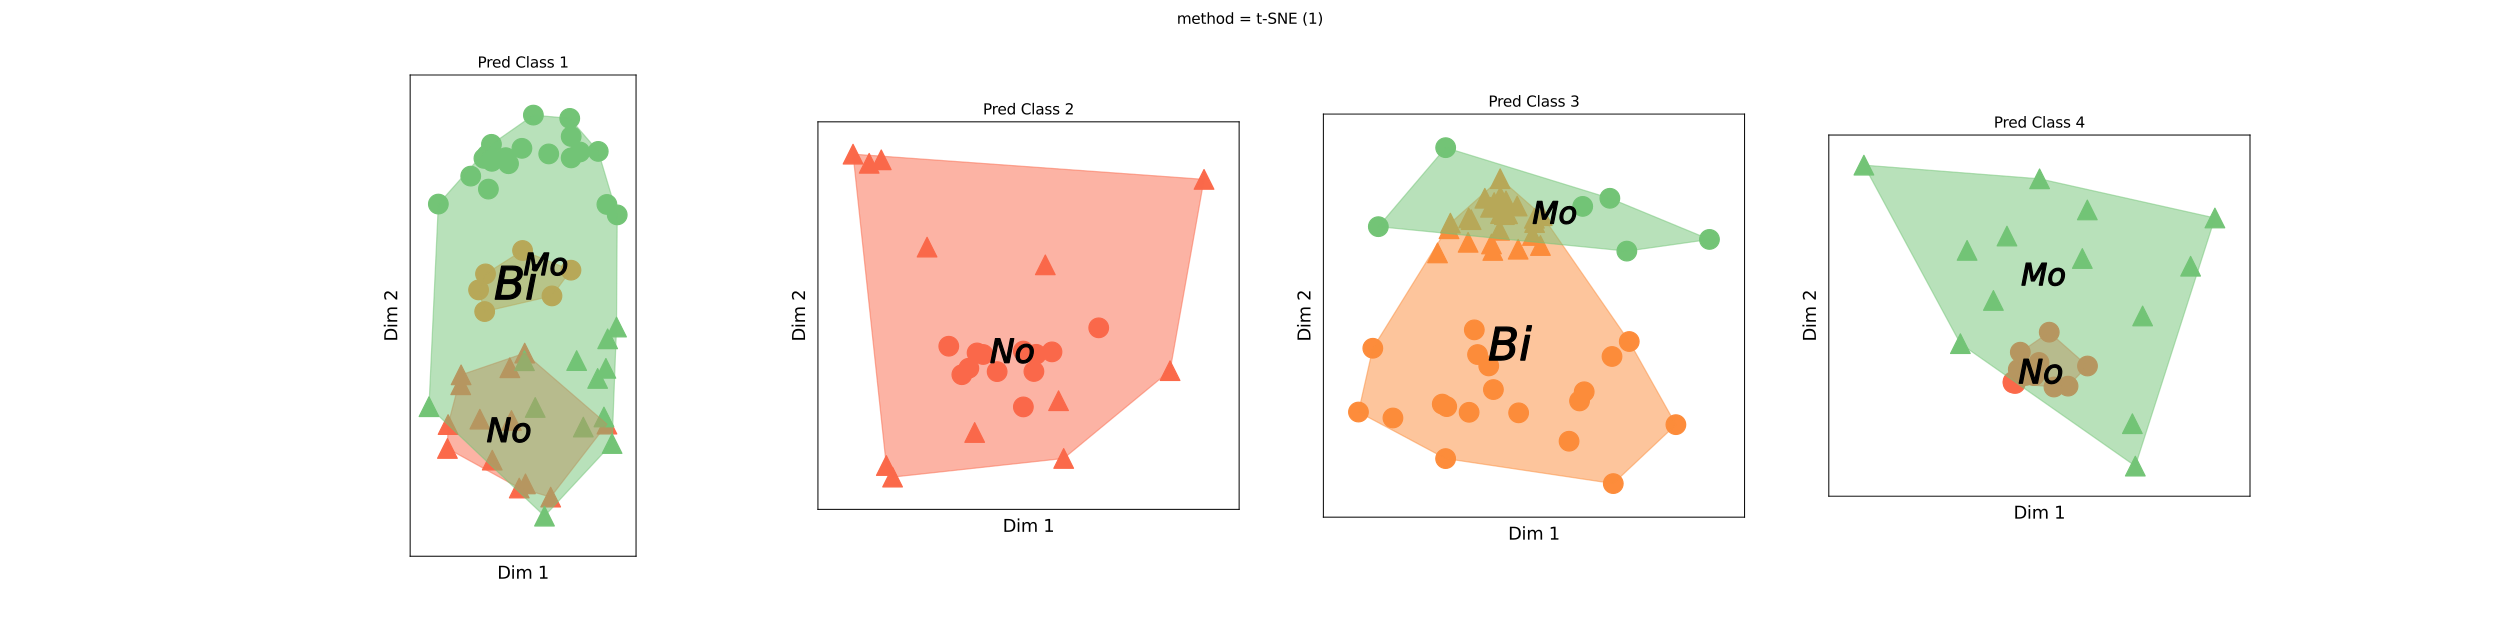 <?xml version="1.0" encoding="utf-8" standalone="no"?>
<!DOCTYPE svg PUBLIC "-//W3C//DTD SVG 1.1//EN"
  "http://www.w3.org/Graphics/SVG/1.1/DTD/svg11.dtd">
<svg xmlns:xlink="http://www.w3.org/1999/xlink" width="2016pt" height="504pt" viewBox="0 0 2016 504" xmlns="http://www.w3.org/2000/svg" version="1.1">
 <defs>
  <style type="text/css">*{stroke-linejoin: round; stroke-linecap: butt}</style>
 </defs>
 <g id="figure_1">
  <g id="patch_1">
   <path d="M 0 504 
L 2016 504 
L 2016 0 
L 0 0 
z
" style="fill: #ffffff"/>
  </g>
  <g id="axes_1">
   <g id="patch_2">
    <path d="M 330.748 448.56 
L 512.904 448.56 
L 512.904 60.48 
L 330.748 60.48 
z
" style="fill: #ffffff"/>
   </g>
   <g id="PathCollection_1">
    <defs>
     <path id="m5b8c39a682" d="M 0 7.906 
C 2.097 7.906 4.108 7.073 5.59 5.59 
C 7.073 4.108 7.906 2.097 7.906 0 
C 7.906 -2.097 7.073 -4.108 5.59 -5.59 
C 4.108 -7.073 2.097 -7.906 0 -7.906 
C -2.097 -7.906 -4.108 -7.073 -5.59 -5.59 
C -7.073 -4.108 -7.906 -2.097 -7.906 0 
C -7.906 2.097 -7.073 4.108 -5.59 5.59 
C -4.108 7.073 -2.097 7.906 0 7.906 
z
" style="stroke: #73c476"/>
    </defs>
    <g clip-path="url(#p5dd8de6830)">
     <use xlink:href="#m5b8c39a682" x="489.406" y="164.863" style="fill: #73c476; stroke: #73c476"/>
    </g>
   </g>
   <g id="PathCollection_2">
    <g clip-path="url(#p5dd8de6830)">
     <use xlink:href="#m5b8c39a682" x="390.252" y="127.71" style="fill: #73c476; stroke: #73c476"/>
    </g>
   </g>
   <g id="PathCollection_3">
    <g clip-path="url(#p5dd8de6830)">
     <use xlink:href="#m5b8c39a682" x="353.488" y="164.564" style="fill: #73c476; stroke: #73c476"/>
    </g>
   </g>
   <g id="PathCollection_4">
    <g clip-path="url(#p5dd8de6830)">
     <use xlink:href="#m5b8c39a682" x="407.817" y="127.14" style="fill: #73c476; stroke: #73c476"/>
    </g>
   </g>
   <g id="PathCollection_5">
    <g clip-path="url(#p5dd8de6830)">
     <use xlink:href="#m5b8c39a682" x="442.497" y="124.125" style="fill: #73c476; stroke: #73c476"/>
    </g>
   </g>
   <g id="PathCollection_6">
    <g clip-path="url(#p5dd8de6830)">
     <use xlink:href="#m5b8c39a682" x="393.848" y="152.49" style="fill: #73c476; stroke: #73c476"/>
    </g>
   </g>
   <g id="PathCollection_7">
    <g clip-path="url(#p5dd8de6830)">
     <use xlink:href="#m5b8c39a682" x="497.724" y="173.283" style="fill: #73c476; stroke: #73c476"/>
    </g>
   </g>
   <g id="PathCollection_8">
    <g clip-path="url(#p5dd8de6830)">
     <use xlink:href="#m5b8c39a682" x="482.426" y="122.096" style="fill: #73c476; stroke: #73c476"/>
    </g>
   </g>
   <g id="PathCollection_9">
    <g clip-path="url(#p5dd8de6830)">
     <use xlink:href="#m5b8c39a682" x="379.595" y="142.023" style="fill: #73c476; stroke: #73c476"/>
    </g>
   </g>
   <g id="PathCollection_10">
    <g clip-path="url(#p5dd8de6830)">
     <use xlink:href="#m5b8c39a682" x="396.657" y="130.082" style="fill: #73c476; stroke: #73c476"/>
    </g>
   </g>
   <g id="PathCollection_11">
    <g clip-path="url(#p5dd8de6830)">
     <use xlink:href="#m5b8c39a682" x="460.577" y="127.326" style="fill: #73c476; stroke: #73c476"/>
    </g>
   </g>
   <g id="PathCollection_12">
    <g clip-path="url(#p5dd8de6830)">
     <use xlink:href="#m5b8c39a682" x="410.07" y="132.028" style="fill: #73c476; stroke: #73c476"/>
    </g>
   </g>
   <g id="PathCollection_13">
    <g clip-path="url(#p5dd8de6830)">
     <use xlink:href="#m5b8c39a682" x="460.599" y="110.054" style="fill: #73c476; stroke: #73c476"/>
    </g>
   </g>
   <g id="PathCollection_14">
    <g clip-path="url(#p5dd8de6830)">
     <use xlink:href="#m5b8c39a682" x="396.32" y="116.394" style="fill: #73c476; stroke: #73c476"/>
    </g>
   </g>
   <g id="PathCollection_15">
    <g clip-path="url(#p5dd8de6830)">
     <use xlink:href="#m5b8c39a682" x="467.573" y="122.55" style="fill: #73c476; stroke: #73c476"/>
    </g>
   </g>
   <g id="PathCollection_16">
    <g clip-path="url(#p5dd8de6830)">
     <use xlink:href="#m5b8c39a682" x="420.875" y="119.62" style="fill: #73c476; stroke: #73c476"/>
    </g>
   </g>
   <g id="PathCollection_17">
    <g clip-path="url(#p5dd8de6830)">
     <use xlink:href="#m5b8c39a682" x="430.119" y="92.82" style="fill: #73c476; stroke: #73c476"/>
    </g>
   </g>
   <g id="PathCollection_18">
    <g clip-path="url(#p5dd8de6830)">
     <use xlink:href="#m5b8c39a682" x="459.441" y="95.473" style="fill: #73c476; stroke: #73c476"/>
    </g>
   </g>
   <g id="PathCollection_19">
    <g clip-path="url(#p5dd8de6830)">
     <use xlink:href="#m5b8c39a682" x="392.812" y="124.95" style="fill: #73c476; stroke: #73c476"/>
    </g>
   </g>
   <g id="PathCollection_20">
    <defs>
     <path id="mcf062ab993" d="M 0 7.906 
C 2.097 7.906 4.108 7.073 5.59 5.59 
C 7.073 4.108 7.906 2.097 7.906 0 
C 7.906 -2.097 7.073 -4.108 5.59 -5.59 
C 4.108 -7.073 2.097 -7.906 0 -7.906 
C -2.097 -7.906 -4.108 -7.073 -5.59 -5.59 
C -7.073 -4.108 -7.906 -2.097 -7.906 0 
C -7.906 2.097 -7.073 4.108 -5.59 5.59 
C -4.108 7.073 -2.097 7.906 0 7.906 
z
" style="stroke: #fd8c3b"/>
    </defs>
    <g clip-path="url(#p5dd8de6830)">
     <use xlink:href="#mcf062ab993" x="385.925" y="233.772" style="fill: #fd8c3b; stroke: #fd8c3b"/>
    </g>
   </g>
   <g id="PathCollection_21">
    <g clip-path="url(#p5dd8de6830)">
     <use xlink:href="#mcf062ab993" x="391.527" y="220.874" style="fill: #fd8c3b; stroke: #fd8c3b"/>
    </g>
   </g>
   <g id="PathCollection_22">
    <g clip-path="url(#p5dd8de6830)">
     <use xlink:href="#mcf062ab993" x="390.841" y="251.235" style="fill: #fd8c3b; stroke: #fd8c3b"/>
    </g>
   </g>
   <g id="PathCollection_23">
    <g clip-path="url(#p5dd8de6830)">
     <use xlink:href="#mcf062ab993" x="460.425" y="217.87" style="fill: #fd8c3b; stroke: #fd8c3b"/>
    </g>
   </g>
   <g id="PathCollection_24">
    <g clip-path="url(#p5dd8de6830)">
     <use xlink:href="#mcf062ab993" x="421.398" y="201.994" style="fill: #fd8c3b; stroke: #fd8c3b"/>
    </g>
   </g>
   <g id="PathCollection_25">
    <g clip-path="url(#p5dd8de6830)">
     <use xlink:href="#mcf062ab993" x="445.116" y="238.627" style="fill: #fd8c3b; stroke: #fd8c3b"/>
    </g>
   </g>
   <g id="PathCollection_26">
    <defs>
     <path id="m94f42f15c0" d="M 0 -7.906 
L -7.906 7.906 
L 7.906 7.906 
z
" style="stroke: #fb694a"/>
    </defs>
    <g clip-path="url(#p5dd8de6830)">
     <use xlink:href="#m94f42f15c0" x="386.946" y="338.003" style="fill: #fb694a; stroke: #fb694a"/>
    </g>
   </g>
   <g id="PathCollection_27">
    <g clip-path="url(#p5dd8de6830)">
     <use xlink:href="#m94f42f15c0" x="371.828" y="302.285" style="fill: #fb694a; stroke: #fb694a"/>
    </g>
   </g>
   <g id="PathCollection_28">
    <g clip-path="url(#p5dd8de6830)">
     <use xlink:href="#m94f42f15c0" x="418.709" y="393.559" style="fill: #fb694a; stroke: #fb694a"/>
    </g>
   </g>
   <g id="PathCollection_29">
    <g clip-path="url(#p5dd8de6830)">
     <use xlink:href="#m94f42f15c0" x="489.433" y="342.019" style="fill: #fb694a; stroke: #fb694a"/>
    </g>
   </g>
   <g id="PathCollection_30">
    <g clip-path="url(#p5dd8de6830)">
     <use xlink:href="#m94f42f15c0" x="444.066" y="400.868" style="fill: #fb694a; stroke: #fb694a"/>
    </g>
   </g>
   <g id="PathCollection_31">
    <g clip-path="url(#p5dd8de6830)">
     <use xlink:href="#m94f42f15c0" x="423.742" y="390.201" style="fill: #fb694a; stroke: #fb694a"/>
    </g>
   </g>
   <g id="PathCollection_32">
    <g clip-path="url(#p5dd8de6830)">
     <use xlink:href="#m94f42f15c0" x="423.109" y="284.725" style="fill: #fb694a; stroke: #fb694a"/>
    </g>
   </g>
   <g id="PathCollection_33">
    <g clip-path="url(#p5dd8de6830)">
     <use xlink:href="#m94f42f15c0" x="361.342" y="342.361" style="fill: #fb694a; stroke: #fb694a"/>
    </g>
   </g>
   <g id="PathCollection_34">
    <g clip-path="url(#p5dd8de6830)">
     <use xlink:href="#m94f42f15c0" x="371.527" y="310.302" style="fill: #fb694a; stroke: #fb694a"/>
    </g>
   </g>
   <g id="PathCollection_35">
    <g clip-path="url(#p5dd8de6830)">
     <use xlink:href="#m94f42f15c0" x="412.432" y="339.097" style="fill: #fb694a; stroke: #fb694a"/>
    </g>
   </g>
   <g id="PathCollection_36">
    <g clip-path="url(#p5dd8de6830)">
     <use xlink:href="#m94f42f15c0" x="360.799" y="361.624" style="fill: #fb694a; stroke: #fb694a"/>
    </g>
   </g>
   <g id="PathCollection_37">
    <g clip-path="url(#p5dd8de6830)">
     <use xlink:href="#m94f42f15c0" x="396.957" y="371.041" style="fill: #fb694a; stroke: #fb694a"/>
    </g>
   </g>
   <g id="PathCollection_38">
    <g clip-path="url(#p5dd8de6830)">
     <use xlink:href="#m94f42f15c0" x="411.125" y="296.562" style="fill: #fb694a; stroke: #fb694a"/>
    </g>
   </g>
   <g id="PathCollection_39">
    <defs>
     <path id="m6a338d6675" d="M 0 -7.906 
L -7.906 7.906 
L 7.906 7.906 
z
" style="stroke: #73c476"/>
    </defs>
    <g clip-path="url(#p5dd8de6830)">
     <use xlink:href="#m6a338d6675" x="422.899" y="290.885" style="fill: #73c476; stroke: #73c476"/>
    </g>
   </g>
   <g id="PathCollection_40">
    <g clip-path="url(#p5dd8de6830)">
     <use xlink:href="#m6a338d6675" x="481.926" y="305.161" style="fill: #73c476; stroke: #73c476"/>
    </g>
   </g>
   <g id="PathCollection_41">
    <g clip-path="url(#p5dd8de6830)">
     <use xlink:href="#m6a338d6675" x="465.015" y="290.761" style="fill: #73c476; stroke: #73c476"/>
    </g>
   </g>
   <g id="PathCollection_42">
    <g clip-path="url(#p5dd8de6830)">
     <use xlink:href="#m6a338d6675" x="497.16" y="263.749" style="fill: #73c476; stroke: #73c476"/>
    </g>
   </g>
   <g id="PathCollection_43">
    <g clip-path="url(#p5dd8de6830)">
     <use xlink:href="#m6a338d6675" x="493.581" y="357.646" style="fill: #73c476; stroke: #73c476"/>
    </g>
   </g>
   <g id="PathCollection_44">
    <g clip-path="url(#p5dd8de6830)">
     <use xlink:href="#m6a338d6675" x="487.019" y="336.263" style="fill: #73c476; stroke: #73c476"/>
    </g>
   </g>
   <g id="PathCollection_45">
    <g clip-path="url(#p5dd8de6830)">
     <use xlink:href="#m6a338d6675" x="345.928" y="327.97" style="fill: #73c476; stroke: #73c476"/>
    </g>
   </g>
   <g id="PathCollection_46">
    <g clip-path="url(#p5dd8de6830)">
     <use xlink:href="#m6a338d6675" x="431.598" y="328.566" style="fill: #73c476; stroke: #73c476"/>
    </g>
   </g>
   <g id="PathCollection_47">
    <g clip-path="url(#p5dd8de6830)">
     <use xlink:href="#m6a338d6675" x="489.998" y="273.228" style="fill: #73c476; stroke: #73c476"/>
    </g>
   </g>
   <g id="PathCollection_48">
    <g clip-path="url(#p5dd8de6830)">
     <use xlink:href="#m6a338d6675" x="470.374" y="344.391" style="fill: #73c476; stroke: #73c476"/>
    </g>
   </g>
   <g id="PathCollection_49">
    <g clip-path="url(#p5dd8de6830)">
     <use xlink:href="#m6a338d6675" x="439.079" y="416.22" style="fill: #73c476; stroke: #73c476"/>
    </g>
   </g>
   <g id="PathCollection_50">
    <g clip-path="url(#p5dd8de6830)">
     <use xlink:href="#m6a338d6675" x="488.598" y="297.024" style="fill: #73c476; stroke: #73c476"/>
    </g>
   </g>
   <g id="patch_3">
    <path d="M 460.425 217.87 
L 421.398 201.994 
L 391.527 220.874 
L 385.925 233.772 
L 390.841 251.235 
L 445.116 238.627 
z
" clip-path="url(#p5dd8de6830)" style="fill: #fd8c3b; opacity: 0.5; stroke: #fd8c3b; stroke-linejoin: miter"/>
   </g>
   <g id="patch_4">
    <path d="M 489.433 342.019 
L 423.109 284.725 
L 371.828 302.285 
L 361.342 342.361 
L 360.799 361.624 
L 418.709 393.559 
L 444.066 400.868 
z
" clip-path="url(#p5dd8de6830)" style="fill: #fb694a; opacity: 0.5; stroke: #fb694a; stroke-linejoin: miter"/>
   </g>
   <g id="patch_5">
    <path d="M 345.928 327.97 
L 439.079 416.22 
L 493.581 357.646 
L 497.16 263.749 
L 497.724 173.283 
L 482.426 122.096 
L 459.441 95.473 
L 430.119 92.82 
L 396.32 116.394 
L 353.488 164.564 
z
" clip-path="url(#p5dd8de6830)" style="fill: #73c476; opacity: 0.5; stroke: #73c476; stroke-linejoin: miter"/>
   </g>
   <g id="matplotlib.axis_1">
    <g id="text_1">
     <!-- Dim 1 -->
     <g transform="translate(400.995 466.698)scale(0.14 -0.14)">
      <defs>
       <path id="DejaVuSans-44" d="M 1259 4147 
L 1259 519 
L 2022 519 
Q 2988 519 3436 956 
Q 3884 1394 3884 2338 
Q 3884 3275 3436 3711 
Q 2988 4147 2022 4147 
L 1259 4147 
z
M 628 4666 
L 1925 4666 
Q 3281 4666 3915 4102 
Q 4550 3538 4550 2338 
Q 4550 1131 3912 565 
Q 3275 0 1925 0 
L 628 0 
L 628 4666 
z
" transform="scale(0.016)"/>
       <path id="DejaVuSans-69" d="M 603 3500 
L 1178 3500 
L 1178 0 
L 603 0 
L 603 3500 
z
M 603 4863 
L 1178 4863 
L 1178 4134 
L 603 4134 
L 603 4863 
z
" transform="scale(0.016)"/>
       <path id="DejaVuSans-6d" d="M 3328 2828 
Q 3544 3216 3844 3400 
Q 4144 3584 4550 3584 
Q 5097 3584 5394 3201 
Q 5691 2819 5691 2113 
L 5691 0 
L 5113 0 
L 5113 2094 
Q 5113 2597 4934 2840 
Q 4756 3084 4391 3084 
Q 3944 3084 3684 2787 
Q 3425 2491 3425 1978 
L 3425 0 
L 2847 0 
L 2847 2094 
Q 2847 2600 2669 2842 
Q 2491 3084 2119 3084 
Q 1678 3084 1418 2786 
Q 1159 2488 1159 1978 
L 1159 0 
L 581 0 
L 581 3500 
L 1159 3500 
L 1159 2956 
Q 1356 3278 1631 3431 
Q 1906 3584 2284 3584 
Q 2666 3584 2933 3390 
Q 3200 3197 3328 2828 
z
" transform="scale(0.016)"/>
       <path id="DejaVuSans-20" transform="scale(0.016)"/>
       <path id="DejaVuSans-31" d="M 794 531 
L 1825 531 
L 1825 4091 
L 703 3866 
L 703 4441 
L 1819 4666 
L 2450 4666 
L 2450 531 
L 3481 531 
L 3481 0 
L 794 0 
L 794 531 
z
" transform="scale(0.016)"/>
      </defs>
      <use xlink:href="#DejaVuSans-44"/>
      <use xlink:href="#DejaVuSans-69" x="77.002"/>
      <use xlink:href="#DejaVuSans-6d" x="104.785"/>
      <use xlink:href="#DejaVuSans-20" x="202.197"/>
      <use xlink:href="#DejaVuSans-31" x="233.984"/>
     </g>
    </g>
   </g>
   <g id="matplotlib.axis_2">
    <g id="text_2">
     <!-- Dim 2 -->
     <g transform="translate(320.336 275.352)rotate(-90)scale(0.14 -0.14)">
      <defs>
       <path id="DejaVuSans-32" d="M 1228 531 
L 3431 531 
L 3431 0 
L 469 0 
L 469 531 
Q 828 903 1448 1529 
Q 2069 2156 2228 2338 
Q 2531 2678 2651 2914 
Q 2772 3150 2772 3378 
Q 2772 3750 2511 3984 
Q 2250 4219 1831 4219 
Q 1534 4219 1204 4116 
Q 875 4013 500 3803 
L 500 4441 
Q 881 4594 1212 4672 
Q 1544 4750 1819 4750 
Q 2544 4750 2975 4387 
Q 3406 4025 3406 3419 
Q 3406 3131 3298 2873 
Q 3191 2616 2906 2266 
Q 2828 2175 2409 1742 
Q 1991 1309 1228 531 
z
" transform="scale(0.016)"/>
      </defs>
      <use xlink:href="#DejaVuSans-44"/>
      <use xlink:href="#DejaVuSans-69" x="77.002"/>
      <use xlink:href="#DejaVuSans-6d" x="104.785"/>
      <use xlink:href="#DejaVuSans-20" x="202.197"/>
      <use xlink:href="#DejaVuSans-32" x="233.984"/>
     </g>
    </g>
   </g>
   <g id="line2d_1">
    <path d="M 415.872 227.395 
" clip-path="url(#p5dd8de6830)" style="fill: none; stroke: #000000; stroke-width: 1.5; stroke-linecap: square"/>
    <defs>
     <path id="ma9866a23a9" d="M -11.336 -12.742 
L -2.137 -12.742 
Q 1.603 -12.742 3.457 -11.351 
Q 5.31 -9.959 5.31 -7.165 
Q 5.31 -4.599 3.713 -2.734 
Q 2.122 -0.87 -0.461 -0.482 
Q 1.746 0.02 2.852 1.428 
Q 3.959 2.837 3.959 5.186 
Q 3.959 9.195 0.988 11.533 
Q -1.978 13.866 -7.127 13.866 
L -16.519 13.866 
L -11.336 -12.742 
z
M -10.463 1.16 
L -12.351 10.906 
L -6.557 10.906 
Q -3.295 10.906 -1.533 9.412 
Q 0.229 7.912 0.229 5.186 
Q 0.229 3.082 -0.94 2.124 
Q -2.103 1.16 -4.686 1.16 
L -10.463 1.16 
z
M -8.342 -9.783 
L -9.91 -1.765 
L -4.544 -1.765 
Q -1.675 -1.765 -0.062 -3.008 
Q 1.552 -4.257 1.552 -6.47 
Q 1.552 -8.197 0.463 -8.99 
Q -0.626 -9.783 -3.01 -9.783 
L -8.342 -9.783 
z
M 14.221 -13.866 
L 17.5 -13.866 
L 16.696 -9.709 
L 13.417 -9.709 
L 14.221 -13.866 
z
M 12.721 -6.093 
L 16 -6.093 
L 12.1 13.866 
L 8.821 13.866 
L 12.721 -6.093 
z
" style="stroke: #000000"/>
    </defs>
    <g clip-path="url(#p5dd8de6830)">
     <use xlink:href="#ma9866a23a9" x="415.872" y="227.395" style="stroke: #000000"/>
    </g>
   </g>
   <g id="line2d_2">
    <path d="M 409.898 346.777 
" clip-path="url(#p5dd8de6830)" style="fill: none; stroke: #000000; stroke-width: 1.5; stroke-linecap: square"/>
    <defs>
     <path id="mc5049d1e2b" d="M -13.001 -9.899 
L -9.463 -9.899 
L -4.103 6.749 
L -0.852 -9.899 
L 1.712 -9.899 
L -2.076 9.52 
L -5.626 9.52 
L -10.97 -7.231 
L -14.22 9.52 
L -16.784 9.52 
L -13.001 -9.899 
z
M 9.189 9.899 
Q 6.625 9.899 5.135 8.318 
Q 3.649 6.736 3.649 4.006 
Q 3.649 2.42 4.161 0.776 
Q 4.677 -0.872 5.497 -1.991 
Q 6.783 -3.731 8.369 -4.564 
Q 9.954 -5.396 11.96 -5.396 
Q 14.445 -5.396 15.973 -3.848 
Q 17.5 -2.304 17.5 0.194 
Q 17.5 1.925 16.992 3.644 
Q 16.484 5.359 15.665 6.491 
Q 14.391 8.234 12.805 9.067 
Q 11.22 9.899 9.189 9.899 
z
M 6.134 3.927 
Q 6.134 5.904 6.958 6.886 
Q 7.786 7.868 9.463 7.868 
Q 11.869 7.868 13.446 5.771 
Q 15.028 3.669 15.028 0.443 
Q 15.028 -1.442 14.183 -2.404 
Q 13.338 -3.369 11.698 -3.369 
Q 10.346 -3.369 9.293 -2.736 
Q 8.24 -2.108 7.407 -0.818 
Q 6.795 0.144 6.462 1.38 
Q 6.134 2.616 6.134 3.927 
z
" style="stroke: #000000"/>
    </defs>
    <g clip-path="url(#p5dd8de6830)">
     <use xlink:href="#mc5049d1e2b" x="409.898" y="346.777" style="stroke: #000000"/>
    </g>
   </g>
   <g id="line2d_3">
    <path d="M 439.527 213.022 
" clip-path="url(#p5dd8de6830)" style="fill: none; stroke: #000000; stroke-width: 1.5; stroke-linecap: square"/>
    <defs>
     <path id="mfbc94ad707" d="M -13.362 -9.104 
L -9.737 -9.104 
L -7.655 2.93 
L -0.742 -9.104 
L 2.978 -9.104 
L -0.501 8.756 
L -2.848 8.756 
L 0.192 -6.903 
L -6.817 5.322 
L -9.175 5.322 
L -11.448 -6.949 
L -14.484 8.756 
L -16.842 8.756 
L -13.362 -9.104 
z
M 9.856 9.104 
Q 7.498 9.104 6.128 7.65 
Q 4.761 6.195 4.761 3.684 
Q 4.761 2.226 5.232 0.714 
Q 5.707 -0.802 6.461 -1.832 
Q 7.644 -3.432 9.102 -4.197 
Q 10.56 -4.963 12.405 -4.963 
Q 14.69 -4.963 16.095 -3.539 
Q 17.5 -2.119 17.5 0.178 
Q 17.5 1.77 17.033 3.351 
Q 16.566 4.928 15.812 5.969 
Q 14.641 7.573 13.182 8.339 
Q 11.724 9.104 9.856 9.104 
z
M 7.047 3.611 
Q 7.047 5.43 7.804 6.333 
Q 8.566 7.236 10.109 7.236 
Q 12.321 7.236 13.772 5.307 
Q 15.226 3.374 15.226 0.408 
Q 15.226 -1.326 14.449 -2.21 
Q 13.672 -3.099 12.164 -3.099 
Q 10.92 -3.099 9.952 -2.517 
Q 8.983 -1.939 8.218 -0.752 
Q 7.655 0.132 7.349 1.269 
Q 7.047 2.406 7.047 3.611 
z
" style="stroke: #000000"/>
    </defs>
    <g clip-path="url(#p5dd8de6830)">
     <use xlink:href="#mfbc94ad707" x="439.527" y="213.022" style="stroke: #000000"/>
    </g>
   </g>
   <g id="patch_6">
    <path d="M 330.748 448.56 
L 330.748 60.48 
" style="fill: none; stroke: #000000; stroke-width: 0.8; stroke-linejoin: miter; stroke-linecap: square"/>
   </g>
   <g id="patch_7">
    <path d="M 512.904 448.56 
L 512.904 60.48 
" style="fill: none; stroke: #000000; stroke-width: 0.8; stroke-linejoin: miter; stroke-linecap: square"/>
   </g>
   <g id="patch_8">
    <path d="M 330.748 448.56 
L 512.904 448.56 
" style="fill: none; stroke: #000000; stroke-width: 0.8; stroke-linejoin: miter; stroke-linecap: square"/>
   </g>
   <g id="patch_9">
    <path d="M 330.748 60.48 
L 512.904 60.48 
" style="fill: none; stroke: #000000; stroke-width: 0.8; stroke-linejoin: miter; stroke-linecap: square"/>
   </g>
   <g id="text_3">
    <!-- Pred Class 1 -->
    <g transform="translate(385.065 54.48)scale(0.12 -0.12)">
     <defs>
      <path id="DejaVuSans-50" d="M 1259 4147 
L 1259 2394 
L 2053 2394 
Q 2494 2394 2734 2622 
Q 2975 2850 2975 3272 
Q 2975 3691 2734 3919 
Q 2494 4147 2053 4147 
L 1259 4147 
z
M 628 4666 
L 2053 4666 
Q 2838 4666 3239 4311 
Q 3641 3956 3641 3272 
Q 3641 2581 3239 2228 
Q 2838 1875 2053 1875 
L 1259 1875 
L 1259 0 
L 628 0 
L 628 4666 
z
" transform="scale(0.016)"/>
      <path id="DejaVuSans-72" d="M 2631 2963 
Q 2534 3019 2420 3045 
Q 2306 3072 2169 3072 
Q 1681 3072 1420 2755 
Q 1159 2438 1159 1844 
L 1159 0 
L 581 0 
L 581 3500 
L 1159 3500 
L 1159 2956 
Q 1341 3275 1631 3429 
Q 1922 3584 2338 3584 
Q 2397 3584 2469 3576 
Q 2541 3569 2628 3553 
L 2631 2963 
z
" transform="scale(0.016)"/>
      <path id="DejaVuSans-65" d="M 3597 1894 
L 3597 1613 
L 953 1613 
Q 991 1019 1311 708 
Q 1631 397 2203 397 
Q 2534 397 2845 478 
Q 3156 559 3463 722 
L 3463 178 
Q 3153 47 2828 -22 
Q 2503 -91 2169 -91 
Q 1331 -91 842 396 
Q 353 884 353 1716 
Q 353 2575 817 3079 
Q 1281 3584 2069 3584 
Q 2775 3584 3186 3129 
Q 3597 2675 3597 1894 
z
M 3022 2063 
Q 3016 2534 2758 2815 
Q 2500 3097 2075 3097 
Q 1594 3097 1305 2825 
Q 1016 2553 972 2059 
L 3022 2063 
z
" transform="scale(0.016)"/>
      <path id="DejaVuSans-64" d="M 2906 2969 
L 2906 4863 
L 3481 4863 
L 3481 0 
L 2906 0 
L 2906 525 
Q 2725 213 2448 61 
Q 2172 -91 1784 -91 
Q 1150 -91 751 415 
Q 353 922 353 1747 
Q 353 2572 751 3078 
Q 1150 3584 1784 3584 
Q 2172 3584 2448 3432 
Q 2725 3281 2906 2969 
z
M 947 1747 
Q 947 1113 1208 752 
Q 1469 391 1925 391 
Q 2381 391 2643 752 
Q 2906 1113 2906 1747 
Q 2906 2381 2643 2742 
Q 2381 3103 1925 3103 
Q 1469 3103 1208 2742 
Q 947 2381 947 1747 
z
" transform="scale(0.016)"/>
      <path id="DejaVuSans-43" d="M 4122 4306 
L 4122 3641 
Q 3803 3938 3442 4084 
Q 3081 4231 2675 4231 
Q 1875 4231 1450 3742 
Q 1025 3253 1025 2328 
Q 1025 1406 1450 917 
Q 1875 428 2675 428 
Q 3081 428 3442 575 
Q 3803 722 4122 1019 
L 4122 359 
Q 3791 134 3420 21 
Q 3050 -91 2638 -91 
Q 1578 -91 968 557 
Q 359 1206 359 2328 
Q 359 3453 968 4101 
Q 1578 4750 2638 4750 
Q 3056 4750 3426 4639 
Q 3797 4528 4122 4306 
z
" transform="scale(0.016)"/>
      <path id="DejaVuSans-6c" d="M 603 4863 
L 1178 4863 
L 1178 0 
L 603 0 
L 603 4863 
z
" transform="scale(0.016)"/>
      <path id="DejaVuSans-61" d="M 2194 1759 
Q 1497 1759 1228 1600 
Q 959 1441 959 1056 
Q 959 750 1161 570 
Q 1363 391 1709 391 
Q 2188 391 2477 730 
Q 2766 1069 2766 1631 
L 2766 1759 
L 2194 1759 
z
M 3341 1997 
L 3341 0 
L 2766 0 
L 2766 531 
Q 2569 213 2275 61 
Q 1981 -91 1556 -91 
Q 1019 -91 701 211 
Q 384 513 384 1019 
Q 384 1609 779 1909 
Q 1175 2209 1959 2209 
L 2766 2209 
L 2766 2266 
Q 2766 2663 2505 2880 
Q 2244 3097 1772 3097 
Q 1472 3097 1187 3025 
Q 903 2953 641 2809 
L 641 3341 
Q 956 3463 1253 3523 
Q 1550 3584 1831 3584 
Q 2591 3584 2966 3190 
Q 3341 2797 3341 1997 
z
" transform="scale(0.016)"/>
      <path id="DejaVuSans-73" d="M 2834 3397 
L 2834 2853 
Q 2591 2978 2328 3040 
Q 2066 3103 1784 3103 
Q 1356 3103 1142 2972 
Q 928 2841 928 2578 
Q 928 2378 1081 2264 
Q 1234 2150 1697 2047 
L 1894 2003 
Q 2506 1872 2764 1633 
Q 3022 1394 3022 966 
Q 3022 478 2636 193 
Q 2250 -91 1575 -91 
Q 1294 -91 989 -36 
Q 684 19 347 128 
L 347 722 
Q 666 556 975 473 
Q 1284 391 1588 391 
Q 1994 391 2212 530 
Q 2431 669 2431 922 
Q 2431 1156 2273 1281 
Q 2116 1406 1581 1522 
L 1381 1569 
Q 847 1681 609 1914 
Q 372 2147 372 2553 
Q 372 3047 722 3315 
Q 1072 3584 1716 3584 
Q 2034 3584 2315 3537 
Q 2597 3491 2834 3397 
z
" transform="scale(0.016)"/>
     </defs>
     <use xlink:href="#DejaVuSans-50"/>
     <use xlink:href="#DejaVuSans-72" x="58.553"/>
     <use xlink:href="#DejaVuSans-65" x="97.416"/>
     <use xlink:href="#DejaVuSans-64" x="158.939"/>
     <use xlink:href="#DejaVuSans-20" x="222.416"/>
     <use xlink:href="#DejaVuSans-43" x="254.203"/>
     <use xlink:href="#DejaVuSans-6c" x="324.027"/>
     <use xlink:href="#DejaVuSans-61" x="351.811"/>
     <use xlink:href="#DejaVuSans-73" x="413.09"/>
     <use xlink:href="#DejaVuSans-73" x="465.189"/>
     <use xlink:href="#DejaVuSans-20" x="517.289"/>
     <use xlink:href="#DejaVuSans-31" x="549.076"/>
    </g>
   </g>
  </g>
  <g id="axes_2">
   <g id="patch_10">
    <path d="M 659.583 410.775 
L 999.235 410.775 
L 999.235 98.265 
L 659.583 98.265 
z
" style="fill: #ffffff"/>
   </g>
   <g id="PathCollection_51">
    <defs>
     <path id="me7fc426213" d="M 0 7.906 
C 2.097 7.906 4.108 7.073 5.59 5.59 
C 7.073 4.108 7.906 2.097 7.906 0 
C 7.906 -2.097 7.073 -4.108 5.59 -5.59 
C 4.108 -7.073 2.097 -7.906 0 -7.906 
C -2.097 -7.906 -4.108 -7.073 -5.59 -5.59 
C -7.073 -4.108 -7.906 -2.097 -7.906 0 
C -7.906 2.097 -7.073 4.108 -5.59 5.59 
C -4.108 7.073 -2.097 7.906 0 7.906 
z
" style="stroke: #fb694a"/>
    </defs>
    <g clip-path="url(#p4de580ea17)">
     <use xlink:href="#me7fc426213" x="765.097" y="279.193" style="fill: #fb694a; stroke: #fb694a"/>
    </g>
   </g>
   <g id="PathCollection_52">
    <g clip-path="url(#p4de580ea17)">
     <use xlink:href="#me7fc426213" x="775.637" y="302.159" style="fill: #fb694a; stroke: #fb694a"/>
    </g>
   </g>
   <g id="PathCollection_53">
    <g clip-path="url(#p4de580ea17)">
     <use xlink:href="#me7fc426213" x="848.329" y="283.748" style="fill: #fb694a; stroke: #fb694a"/>
    </g>
   </g>
   <g id="PathCollection_54">
    <g clip-path="url(#p4de580ea17)">
     <use xlink:href="#me7fc426213" x="804.09" y="299.661" style="fill: #fb694a; stroke: #fb694a"/>
    </g>
   </g>
   <g id="PathCollection_55">
    <g clip-path="url(#p4de580ea17)">
     <use xlink:href="#me7fc426213" x="787.915" y="284.613" style="fill: #fb694a; stroke: #fb694a"/>
    </g>
   </g>
   <g id="PathCollection_56">
    <g clip-path="url(#p4de580ea17)">
     <use xlink:href="#me7fc426213" x="833.742" y="299.564" style="fill: #fb694a; stroke: #fb694a"/>
    </g>
   </g>
   <g id="PathCollection_57">
    <g clip-path="url(#p4de580ea17)">
     <use xlink:href="#me7fc426213" x="886.014" y="264.366" style="fill: #fb694a; stroke: #fb694a"/>
    </g>
   </g>
   <g id="PathCollection_58">
    <g clip-path="url(#p4de580ea17)">
     <use xlink:href="#me7fc426213" x="781.271" y="296.921" style="fill: #fb694a; stroke: #fb694a"/>
    </g>
   </g>
   <g id="PathCollection_59">
    <g clip-path="url(#p4de580ea17)">
     <use xlink:href="#me7fc426213" x="792.814" y="285.862" style="fill: #fb694a; stroke: #fb694a"/>
    </g>
   </g>
   <g id="PathCollection_60">
    <g clip-path="url(#p4de580ea17)">
     <use xlink:href="#me7fc426213" x="825.221" y="283.103" style="fill: #fb694a; stroke: #fb694a"/>
    </g>
   </g>
   <g id="PathCollection_61">
    <g clip-path="url(#p4de580ea17)">
     <use xlink:href="#me7fc426213" x="825.246" y="328.136" style="fill: #fb694a; stroke: #fb694a"/>
    </g>
   </g>
   <g id="PathCollection_62">
    <g clip-path="url(#p4de580ea17)">
     <use xlink:href="#me7fc426213" x="835.544" y="285.734" style="fill: #fb694a; stroke: #fb694a"/>
    </g>
   </g>
   <g id="PathCollection_63">
    <g clip-path="url(#p4de580ea17)">
     <use xlink:href="#m94f42f15c0" x="747.586" y="199.282" style="fill: #fb694a; stroke: #fb694a"/>
    </g>
   </g>
   <g id="PathCollection_64">
    <g clip-path="url(#p4de580ea17)">
     <use xlink:href="#m94f42f15c0" x="719.776" y="384.733" style="fill: #fb694a; stroke: #fb694a"/>
    </g>
   </g>
   <g id="PathCollection_65">
    <g clip-path="url(#p4de580ea17)">
     <use xlink:href="#m94f42f15c0" x="970.93" y="144.652" style="fill: #fb694a; stroke: #fb694a"/>
    </g>
   </g>
   <g id="PathCollection_66">
    <g clip-path="url(#p4de580ea17)">
     <use xlink:href="#m94f42f15c0" x="853.621" y="323.131" style="fill: #fb694a; stroke: #fb694a"/>
    </g>
   </g>
   <g id="PathCollection_67">
    <g clip-path="url(#p4de580ea17)">
     <use xlink:href="#m94f42f15c0" x="710.653" y="128.883" style="fill: #fb694a; stroke: #fb694a"/>
    </g>
   </g>
   <g id="PathCollection_68">
    <g clip-path="url(#p4de580ea17)">
     <use xlink:href="#m94f42f15c0" x="857.753" y="369.695" style="fill: #fb694a; stroke: #fb694a"/>
    </g>
   </g>
   <g id="PathCollection_69">
    <g clip-path="url(#p4de580ea17)">
     <use xlink:href="#m94f42f15c0" x="687.887" y="124.307" style="fill: #fb694a; stroke: #fb694a"/>
    </g>
   </g>
   <g id="PathCollection_70">
    <g clip-path="url(#p4de580ea17)">
     <use xlink:href="#m94f42f15c0" x="842.939" y="213.576" style="fill: #fb694a; stroke: #fb694a"/>
    </g>
   </g>
   <g id="PathCollection_71">
    <g clip-path="url(#p4de580ea17)">
     <use xlink:href="#m94f42f15c0" x="700.898" y="131.683" style="fill: #fb694a; stroke: #fb694a"/>
    </g>
   </g>
   <g id="PathCollection_72">
    <g clip-path="url(#p4de580ea17)">
     <use xlink:href="#m94f42f15c0" x="714.737" y="375.408" style="fill: #fb694a; stroke: #fb694a"/>
    </g>
   </g>
   <g id="PathCollection_73">
    <g clip-path="url(#p4de580ea17)">
     <use xlink:href="#m94f42f15c0" x="785.98" y="348.752" style="fill: #fb694a; stroke: #fb694a"/>
    </g>
   </g>
   <g id="PathCollection_74">
    <g clip-path="url(#p4de580ea17)">
     <use xlink:href="#m94f42f15c0" x="943.539" y="298.908" style="fill: #fb694a; stroke: #fb694a"/>
    </g>
   </g>
   <g id="patch_11">
    <path d="M 970.93 144.652 
L 687.887 124.307 
L 714.737 375.408 
L 719.776 384.733 
L 857.753 369.695 
L 943.539 298.908 
z
" clip-path="url(#p4de580ea17)" style="fill: #fb694a; opacity: 0.5; stroke: #fb694a; stroke-linejoin: miter"/>
   </g>
   <g id="matplotlib.axis_3">
    <g id="text_4">
     <!-- Dim 1 -->
     <g transform="translate(808.577 428.913)scale(0.14 -0.14)">
      <use xlink:href="#DejaVuSans-44"/>
      <use xlink:href="#DejaVuSans-69" x="77.002"/>
      <use xlink:href="#DejaVuSans-6d" x="104.785"/>
      <use xlink:href="#DejaVuSans-20" x="202.197"/>
      <use xlink:href="#DejaVuSans-31" x="233.984"/>
     </g>
    </g>
   </g>
   <g id="matplotlib.axis_4">
    <g id="text_5">
     <!-- Dim 2 -->
     <g transform="translate(649.171 275.352)rotate(-90)scale(0.14 -0.14)">
      <use xlink:href="#DejaVuSans-44"/>
      <use xlink:href="#DejaVuSans-69" x="77.002"/>
      <use xlink:href="#DejaVuSans-6d" x="104.785"/>
      <use xlink:href="#DejaVuSans-20" x="202.197"/>
      <use xlink:href="#DejaVuSans-32" x="233.984"/>
     </g>
    </g>
   </g>
   <g id="line2d_4">
    <path d="M 815.771 282.951 
" clip-path="url(#p4de580ea17)" style="fill: none; stroke: #000000; stroke-width: 1.5; stroke-linecap: square"/>
    <g clip-path="url(#p4de580ea17)">
     <use xlink:href="#mc5049d1e2b" x="815.771" y="282.951" style="stroke: #000000"/>
    </g>
   </g>
   <g id="patch_12">
    <path d="M 659.583 410.775 
L 659.583 98.265 
" style="fill: none; stroke: #000000; stroke-width: 0.8; stroke-linejoin: miter; stroke-linecap: square"/>
   </g>
   <g id="patch_13">
    <path d="M 999.235 410.775 
L 999.235 98.265 
" style="fill: none; stroke: #000000; stroke-width: 0.8; stroke-linejoin: miter; stroke-linecap: square"/>
   </g>
   <g id="patch_14">
    <path d="M 659.583 410.775 
L 999.235 410.775 
" style="fill: none; stroke: #000000; stroke-width: 0.8; stroke-linejoin: miter; stroke-linecap: square"/>
   </g>
   <g id="patch_15">
    <path d="M 659.583 98.265 
L 999.235 98.265 
" style="fill: none; stroke: #000000; stroke-width: 0.8; stroke-linejoin: miter; stroke-linecap: square"/>
   </g>
   <g id="text_6">
    <!-- Pred Class 2 -->
    <g transform="translate(792.647 92.265)scale(0.12 -0.12)">
     <use xlink:href="#DejaVuSans-50"/>
     <use xlink:href="#DejaVuSans-72" x="58.553"/>
     <use xlink:href="#DejaVuSans-65" x="97.416"/>
     <use xlink:href="#DejaVuSans-64" x="158.939"/>
     <use xlink:href="#DejaVuSans-20" x="222.416"/>
     <use xlink:href="#DejaVuSans-43" x="254.203"/>
     <use xlink:href="#DejaVuSans-6c" x="324.027"/>
     <use xlink:href="#DejaVuSans-61" x="351.811"/>
     <use xlink:href="#DejaVuSans-73" x="413.09"/>
     <use xlink:href="#DejaVuSans-73" x="465.189"/>
     <use xlink:href="#DejaVuSans-20" x="517.289"/>
     <use xlink:href="#DejaVuSans-32" x="549.076"/>
    </g>
   </g>
  </g>
  <g id="axes_3">
   <g id="patch_16">
    <path d="M 1067.165 417.055 
L 1406.817 417.055 
L 1406.817 91.985 
L 1067.165 91.985 
z
" style="fill: #ffffff"/>
   </g>
   <g id="PathCollection_75">
    <g clip-path="url(#p989701389e)">
     <use xlink:href="#m5b8c39a682" x="1165.784" y="119.075" style="fill: #73c476; stroke: #73c476"/>
    </g>
   </g>
   <g id="PathCollection_76">
    <g clip-path="url(#p989701389e)">
     <use xlink:href="#m5b8c39a682" x="1378.513" y="193.074" style="fill: #73c476; stroke: #73c476"/>
    </g>
   </g>
   <g id="PathCollection_77">
    <g clip-path="url(#p989701389e)">
     <use xlink:href="#m5b8c39a682" x="1276.295" y="166.446" style="fill: #73c476; stroke: #73c476"/>
    </g>
   </g>
   <g id="PathCollection_78">
    <g clip-path="url(#p989701389e)">
     <use xlink:href="#m5b8c39a682" x="1111.495" y="182.784" style="fill: #73c476; stroke: #73c476"/>
    </g>
   </g>
   <g id="PathCollection_79">
    <g clip-path="url(#p989701389e)">
     <use xlink:href="#m5b8c39a682" x="1311.889" y="202.497" style="fill: #73c476; stroke: #73c476"/>
    </g>
   </g>
   <g id="PathCollection_80">
    <g clip-path="url(#p989701389e)">
     <use xlink:href="#m5b8c39a682" x="1298.192" y="159.905" style="fill: #73c476; stroke: #73c476"/>
    </g>
   </g>
   <g id="PathCollection_81">
    <g clip-path="url(#p989701389e)">
     <use xlink:href="#mcf062ab993" x="1188.887" y="266" style="fill: #fd8c3b; stroke: #fd8c3b"/>
    </g>
   </g>
   <g id="PathCollection_82">
    <g clip-path="url(#p989701389e)">
     <use xlink:href="#mcf062ab993" x="1224.635" y="332.909" style="fill: #fd8c3b; stroke: #fd8c3b"/>
    </g>
   </g>
   <g id="PathCollection_83">
    <g clip-path="url(#p989701389e)">
     <use xlink:href="#mcf062ab993" x="1163.039" y="325.86" style="fill: #fd8c3b; stroke: #fd8c3b"/>
    </g>
   </g>
   <g id="PathCollection_84">
    <g clip-path="url(#p989701389e)">
     <use xlink:href="#mcf062ab993" x="1184.692" y="332.473" style="fill: #fd8c3b; stroke: #fd8c3b"/>
    </g>
   </g>
   <g id="PathCollection_85">
    <g clip-path="url(#p989701389e)">
     <use xlink:href="#mcf062ab993" x="1204.291" y="314.146" style="fill: #fd8c3b; stroke: #fd8c3b"/>
    </g>
   </g>
   <g id="PathCollection_86">
    <g clip-path="url(#p989701389e)">
     <use xlink:href="#mcf062ab993" x="1351.446" y="342.439" style="fill: #fd8c3b; stroke: #fd8c3b"/>
    </g>
   </g>
   <g id="PathCollection_87">
    <g clip-path="url(#p989701389e)">
     <use xlink:href="#mcf062ab993" x="1265.297" y="355.802" style="fill: #fd8c3b; stroke: #fd8c3b"/>
    </g>
   </g>
   <g id="PathCollection_88">
    <g clip-path="url(#p989701389e)">
     <use xlink:href="#mcf062ab993" x="1123.271" y="337.065" style="fill: #fd8c3b; stroke: #fd8c3b"/>
    </g>
   </g>
   <g id="PathCollection_89">
    <g clip-path="url(#p989701389e)">
     <use xlink:href="#mcf062ab993" x="1165.748" y="369.807" style="fill: #fd8c3b; stroke: #fd8c3b"/>
    </g>
   </g>
   <g id="PathCollection_90">
    <g clip-path="url(#p989701389e)">
     <use xlink:href="#mcf062ab993" x="1166.641" y="327.885" style="fill: #fd8c3b; stroke: #fd8c3b"/>
    </g>
   </g>
   <g id="PathCollection_91">
    <g clip-path="url(#p989701389e)">
     <use xlink:href="#mcf062ab993" x="1200.519" y="295.074" style="fill: #fd8c3b; stroke: #fd8c3b"/>
    </g>
   </g>
   <g id="PathCollection_92">
    <g clip-path="url(#p989701389e)">
     <use xlink:href="#mcf062ab993" x="1300.948" y="389.965" style="fill: #fd8c3b; stroke: #fd8c3b"/>
    </g>
   </g>
   <g id="PathCollection_93">
    <g clip-path="url(#p989701389e)">
     <use xlink:href="#mcf062ab993" x="1313.832" y="275.393" style="fill: #fd8c3b; stroke: #fd8c3b"/>
    </g>
   </g>
   <g id="PathCollection_94">
    <g clip-path="url(#p989701389e)">
     <use xlink:href="#mcf062ab993" x="1277.5" y="315.925" style="fill: #fd8c3b; stroke: #fd8c3b"/>
    </g>
   </g>
   <g id="PathCollection_95">
    <g clip-path="url(#p989701389e)">
     <use xlink:href="#mcf062ab993" x="1273.749" y="323.311" style="fill: #fd8c3b; stroke: #fd8c3b"/>
    </g>
   </g>
   <g id="PathCollection_96">
    <g clip-path="url(#p989701389e)">
     <use xlink:href="#mcf062ab993" x="1299.926" y="287.468" style="fill: #fd8c3b; stroke: #fd8c3b"/>
    </g>
   </g>
   <g id="PathCollection_97">
    <g clip-path="url(#p989701389e)">
     <use xlink:href="#mcf062ab993" x="1191.496" y="285.906" style="fill: #fd8c3b; stroke: #fd8c3b"/>
    </g>
   </g>
   <g id="PathCollection_98">
    <g clip-path="url(#p989701389e)">
     <use xlink:href="#mcf062ab993" x="1095.47" y="332.272" style="fill: #fd8c3b; stroke: #fd8c3b"/>
    </g>
   </g>
   <g id="PathCollection_99">
    <g clip-path="url(#p989701389e)">
     <use xlink:href="#mcf062ab993" x="1107.042" y="280.835" style="fill: #fd8c3b; stroke: #fd8c3b"/>
    </g>
   </g>
   <g id="PathCollection_100">
    <defs>
     <path id="m74fdd1beb4" d="M 0 -7.906 
L -7.906 7.906 
L 7.906 7.906 
z
" style="stroke: #fd8c3b"/>
    </defs>
    <g clip-path="url(#p989701389e)">
     <use xlink:href="#m74fdd1beb4" x="1209.855" y="158.614" style="fill: #fd8c3b; stroke: #fd8c3b"/>
    </g>
   </g>
   <g id="PathCollection_101">
    <g clip-path="url(#p989701389e)">
     <use xlink:href="#m74fdd1beb4" x="1223.464" y="166.154" style="fill: #fd8c3b; stroke: #fd8c3b"/>
    </g>
   </g>
   <g id="PathCollection_102">
    <g clip-path="url(#p989701389e)">
     <use xlink:href="#m74fdd1beb4" x="1242.214" y="197.98" style="fill: #fd8c3b; stroke: #fd8c3b"/>
    </g>
   </g>
   <g id="PathCollection_103">
    <g clip-path="url(#p989701389e)">
     <use xlink:href="#m74fdd1beb4" x="1202.74" y="196.757" style="fill: #fd8c3b; stroke: #fd8c3b"/>
    </g>
   </g>
   <g id="PathCollection_104">
    <g clip-path="url(#p989701389e)">
     <use xlink:href="#m74fdd1beb4" x="1213.148" y="173.111" style="fill: #fd8c3b; stroke: #fd8c3b"/>
    </g>
   </g>
   <g id="PathCollection_105">
    <g clip-path="url(#p989701389e)">
     <use xlink:href="#m74fdd1beb4" x="1186.318" y="177.137" style="fill: #fd8c3b; stroke: #fd8c3b"/>
    </g>
   </g>
   <g id="PathCollection_106">
    <g clip-path="url(#p989701389e)">
     <use xlink:href="#m74fdd1beb4" x="1224.234" y="200.97" style="fill: #fd8c3b; stroke: #fd8c3b"/>
    </g>
   </g>
   <g id="PathCollection_107">
    <g clip-path="url(#p989701389e)">
     <use xlink:href="#m74fdd1beb4" x="1169.571" y="179.935" style="fill: #fd8c3b; stroke: #fd8c3b"/>
    </g>
   </g>
   <g id="PathCollection_108">
    <g clip-path="url(#p989701389e)">
     <use xlink:href="#m74fdd1beb4" x="1203.799" y="201.977" style="fill: #fd8c3b; stroke: #fd8c3b"/>
    </g>
   </g>
   <g id="PathCollection_109">
    <g clip-path="url(#p989701389e)">
     <use xlink:href="#m74fdd1beb4" x="1209.738" y="144.127" style="fill: #fd8c3b; stroke: #fd8c3b"/>
    </g>
   </g>
   <g id="PathCollection_110">
    <g clip-path="url(#p989701389e)">
     <use xlink:href="#m74fdd1beb4" x="1168.473" y="184.467" style="fill: #fd8c3b; stroke: #fd8c3b"/>
    </g>
   </g>
   <g id="PathCollection_111">
    <g clip-path="url(#p989701389e)">
     <use xlink:href="#m74fdd1beb4" x="1183.886" y="195.412" style="fill: #fd8c3b; stroke: #fd8c3b"/>
    </g>
   </g>
   <g id="PathCollection_112">
    <g clip-path="url(#p989701389e)">
     <use xlink:href="#m74fdd1beb4" x="1214.431" y="162.009" style="fill: #fd8c3b; stroke: #fd8c3b"/>
    </g>
   </g>
   <g id="PathCollection_113">
    <g clip-path="url(#p989701389e)">
     <use xlink:href="#m74fdd1beb4" x="1204.904" y="163.355" style="fill: #fd8c3b; stroke: #fd8c3b"/>
    </g>
   </g>
   <g id="PathCollection_114">
    <g clip-path="url(#p989701389e)">
     <use xlink:href="#m74fdd1beb4" x="1237.338" y="176.04" style="fill: #fd8c3b; stroke: #fd8c3b"/>
    </g>
   </g>
   <g id="PathCollection_115">
    <g clip-path="url(#p989701389e)">
     <use xlink:href="#m74fdd1beb4" x="1197.37" y="159.876" style="fill: #fd8c3b; stroke: #fd8c3b"/>
    </g>
   </g>
   <g id="PathCollection_116">
    <g clip-path="url(#p989701389e)">
     <use xlink:href="#m74fdd1beb4" x="1209.291" y="185.722" style="fill: #fd8c3b; stroke: #fd8c3b"/>
    </g>
   </g>
   <g id="PathCollection_117">
    <g clip-path="url(#p989701389e)">
     <use xlink:href="#m74fdd1beb4" x="1215.717" y="172.405" style="fill: #fd8c3b; stroke: #fd8c3b"/>
    </g>
   </g>
   <g id="PathCollection_118">
    <g clip-path="url(#p989701389e)">
     <use xlink:href="#m74fdd1beb4" x="1201.918" y="167.161" style="fill: #fd8c3b; stroke: #fd8c3b"/>
    </g>
   </g>
   <g id="PathCollection_119">
    <g clip-path="url(#p989701389e)">
     <use xlink:href="#m74fdd1beb4" x="1184.383" y="175.733" style="fill: #fd8c3b; stroke: #fd8c3b"/>
    </g>
   </g>
   <g id="PathCollection_120">
    <g clip-path="url(#p989701389e)">
     <use xlink:href="#m74fdd1beb4" x="1159.221" y="203.937" style="fill: #fd8c3b; stroke: #fd8c3b"/>
    </g>
   </g>
   <g id="PathCollection_121">
    <g clip-path="url(#p989701389e)">
     <use xlink:href="#m74fdd1beb4" x="1243.68" y="173.952" style="fill: #fd8c3b; stroke: #fd8c3b"/>
    </g>
   </g>
   <g id="PathCollection_122">
    <g clip-path="url(#p989701389e)">
     <use xlink:href="#m74fdd1beb4" x="1210.012" y="172.234" style="fill: #fd8c3b; stroke: #fd8c3b"/>
    </g>
   </g>
   <g id="PathCollection_123">
    <g clip-path="url(#p989701389e)">
     <use xlink:href="#m74fdd1beb4" x="1235.767" y="189.872" style="fill: #fd8c3b; stroke: #fd8c3b"/>
    </g>
   </g>
   <g id="PathCollection_124">
    <g clip-path="url(#p989701389e)">
     <use xlink:href="#m74fdd1beb4" x="1237.508" y="179.461" style="fill: #fd8c3b; stroke: #fd8c3b"/>
    </g>
   </g>
   <g id="patch_17">
    <path d="M 1300.948 389.965 
L 1351.446 342.439 
L 1313.832 275.393 
L 1243.68 173.952 
L 1209.738 144.127 
L 1169.571 179.935 
L 1107.042 280.835 
L 1095.47 332.272 
L 1165.748 369.807 
z
" clip-path="url(#p989701389e)" style="fill: #fd8c3b; opacity: 0.5; stroke: #fd8c3b; stroke-linejoin: miter"/>
   </g>
   <g id="patch_18">
    <path d="M 1165.784 119.075 
L 1111.495 182.784 
L 1311.889 202.497 
L 1378.513 193.074 
L 1298.192 159.905 
z
" clip-path="url(#p989701389e)" style="fill: #73c476; opacity: 0.5; stroke: #73c476; stroke-linejoin: miter"/>
   </g>
   <g id="matplotlib.axis_5">
    <g id="text_7">
     <!-- Dim 1 -->
     <g transform="translate(1216.16 435.192)scale(0.14 -0.14)">
      <use xlink:href="#DejaVuSans-44"/>
      <use xlink:href="#DejaVuSans-69" x="77.002"/>
      <use xlink:href="#DejaVuSans-6d" x="104.785"/>
      <use xlink:href="#DejaVuSans-20" x="202.197"/>
      <use xlink:href="#DejaVuSans-31" x="233.984"/>
     </g>
    </g>
   </g>
   <g id="matplotlib.axis_6">
    <g id="text_8">
     <!-- Dim 2 -->
     <g transform="translate(1056.754 275.352)rotate(-90)scale(0.14 -0.14)">
      <use xlink:href="#DejaVuSans-44"/>
      <use xlink:href="#DejaVuSans-69" x="77.002"/>
      <use xlink:href="#DejaVuSans-6d" x="104.785"/>
      <use xlink:href="#DejaVuSans-20" x="202.197"/>
      <use xlink:href="#DejaVuSans-32" x="233.984"/>
     </g>
    </g>
   </g>
   <g id="line2d_5">
    <path d="M 1217.497 276.525 
" clip-path="url(#p989701389e)" style="fill: none; stroke: #000000; stroke-width: 1.5; stroke-linecap: square"/>
    <g clip-path="url(#p989701389e)">
     <use xlink:href="#ma9866a23a9" x="1217.497" y="276.525" style="stroke: #000000"/>
    </g>
   </g>
   <g id="line2d_6">
    <path d="M 1253.175 171.467 
" clip-path="url(#p989701389e)" style="fill: none; stroke: #000000; stroke-width: 1.5; stroke-linecap: square"/>
    <g clip-path="url(#p989701389e)">
     <use xlink:href="#mfbc94ad707" x="1253.175" y="171.467" style="stroke: #000000"/>
    </g>
   </g>
   <g id="patch_19">
    <path d="M 1067.165 417.055 
L 1067.165 91.985 
" style="fill: none; stroke: #000000; stroke-width: 0.8; stroke-linejoin: miter; stroke-linecap: square"/>
   </g>
   <g id="patch_20">
    <path d="M 1406.817 417.055 
L 1406.817 91.985 
" style="fill: none; stroke: #000000; stroke-width: 0.8; stroke-linejoin: miter; stroke-linecap: square"/>
   </g>
   <g id="patch_21">
    <path d="M 1067.165 417.055 
L 1406.817 417.055 
" style="fill: none; stroke: #000000; stroke-width: 0.8; stroke-linejoin: miter; stroke-linecap: square"/>
   </g>
   <g id="patch_22">
    <path d="M 1067.165 91.985 
L 1406.817 91.985 
" style="fill: none; stroke: #000000; stroke-width: 0.8; stroke-linejoin: miter; stroke-linecap: square"/>
   </g>
   <g id="text_9">
    <!-- Pred Class 3 -->
    <g transform="translate(1200.23 85.985)scale(0.12 -0.12)">
     <defs>
      <path id="DejaVuSans-33" d="M 2597 2516 
Q 3050 2419 3304 2112 
Q 3559 1806 3559 1356 
Q 3559 666 3084 287 
Q 2609 -91 1734 -91 
Q 1441 -91 1130 -33 
Q 819 25 488 141 
L 488 750 
Q 750 597 1062 519 
Q 1375 441 1716 441 
Q 2309 441 2620 675 
Q 2931 909 2931 1356 
Q 2931 1769 2642 2001 
Q 2353 2234 1838 2234 
L 1294 2234 
L 1294 2753 
L 1863 2753 
Q 2328 2753 2575 2939 
Q 2822 3125 2822 3475 
Q 2822 3834 2567 4026 
Q 2313 4219 1838 4219 
Q 1578 4219 1281 4162 
Q 984 4106 628 3988 
L 628 4550 
Q 988 4650 1302 4700 
Q 1616 4750 1894 4750 
Q 2613 4750 3031 4423 
Q 3450 4097 3450 3541 
Q 3450 3153 3228 2886 
Q 3006 2619 2597 2516 
z
" transform="scale(0.016)"/>
     </defs>
     <use xlink:href="#DejaVuSans-50"/>
     <use xlink:href="#DejaVuSans-72" x="58.553"/>
     <use xlink:href="#DejaVuSans-65" x="97.416"/>
     <use xlink:href="#DejaVuSans-64" x="158.939"/>
     <use xlink:href="#DejaVuSans-20" x="222.416"/>
     <use xlink:href="#DejaVuSans-43" x="254.203"/>
     <use xlink:href="#DejaVuSans-6c" x="324.027"/>
     <use xlink:href="#DejaVuSans-61" x="351.811"/>
     <use xlink:href="#DejaVuSans-73" x="413.09"/>
     <use xlink:href="#DejaVuSans-73" x="465.189"/>
     <use xlink:href="#DejaVuSans-20" x="517.289"/>
     <use xlink:href="#DejaVuSans-33" x="549.076"/>
    </g>
   </g>
  </g>
  <g id="axes_4">
   <g id="patch_23">
    <path d="M 1474.748 400.138 
L 1814.4 400.138 
L 1814.4 108.902 
L 1474.748 108.902 
z
" style="fill: #ffffff"/>
   </g>
   <g id="PathCollection_125">
    <g clip-path="url(#p58568dc520)">
     <use xlink:href="#me7fc426213" x="1623.346" y="307.652" style="fill: #fb694a; stroke: #fb694a"/>
    </g>
   </g>
   <g id="PathCollection_126">
    <g clip-path="url(#p58568dc520)">
     <use xlink:href="#me7fc426213" x="1652.51" y="267.873" style="fill: #fb694a; stroke: #fb694a"/>
    </g>
   </g>
   <g id="PathCollection_127">
    <g clip-path="url(#p58568dc520)">
     <use xlink:href="#me7fc426213" x="1623.334" y="308.79" style="fill: #fb694a; stroke: #fb694a"/>
    </g>
   </g>
   <g id="PathCollection_128">
    <g clip-path="url(#p58568dc520)">
     <use xlink:href="#me7fc426213" x="1683.353" y="295.153" style="fill: #fb694a; stroke: #fb694a"/>
    </g>
   </g>
   <g id="PathCollection_129">
    <g clip-path="url(#p58568dc520)">
     <use xlink:href="#me7fc426213" x="1667.674" y="311.383" style="fill: #fb694a; stroke: #fb694a"/>
    </g>
   </g>
   <g id="PathCollection_130">
    <g clip-path="url(#p58568dc520)">
     <use xlink:href="#me7fc426213" x="1628.964" y="300.876" style="fill: #fb694a; stroke: #fb694a"/>
    </g>
   </g>
   <g id="PathCollection_131">
    <g clip-path="url(#p58568dc520)">
     <use xlink:href="#me7fc426213" x="1625.083" y="309.228" style="fill: #fb694a; stroke: #fb694a"/>
    </g>
   </g>
   <g id="PathCollection_132">
    <g clip-path="url(#p58568dc520)">
     <use xlink:href="#me7fc426213" x="1629.187" y="284.008" style="fill: #fb694a; stroke: #fb694a"/>
    </g>
   </g>
   <g id="PathCollection_133">
    <g clip-path="url(#p58568dc520)">
     <use xlink:href="#me7fc426213" x="1627.542" y="297.919" style="fill: #fb694a; stroke: #fb694a"/>
    </g>
   </g>
   <g id="PathCollection_134">
    <g clip-path="url(#p58568dc520)">
     <use xlink:href="#me7fc426213" x="1633.16" y="302.785" style="fill: #fb694a; stroke: #fb694a"/>
    </g>
   </g>
   <g id="PathCollection_135">
    <g clip-path="url(#p58568dc520)">
     <use xlink:href="#me7fc426213" x="1644.251" y="292.288" style="fill: #fb694a; stroke: #fb694a"/>
    </g>
   </g>
   <g id="PathCollection_136">
    <g clip-path="url(#p58568dc520)">
     <use xlink:href="#me7fc426213" x="1640.384" y="302.886" style="fill: #fb694a; stroke: #fb694a"/>
    </g>
   </g>
   <g id="PathCollection_137">
    <g clip-path="url(#p58568dc520)">
     <use xlink:href="#me7fc426213" x="1656.318" y="312.1" style="fill: #fb694a; stroke: #fb694a"/>
    </g>
   </g>
   <g id="PathCollection_138">
    <g clip-path="url(#p58568dc520)">
     <use xlink:href="#m6a338d6675" x="1727.805" y="254.785" style="fill: #73c476; stroke: #73c476"/>
    </g>
   </g>
   <g id="PathCollection_139">
    <g clip-path="url(#p58568dc520)">
     <use xlink:href="#m6a338d6675" x="1618.412" y="190.369" style="fill: #73c476; stroke: #73c476"/>
    </g>
   </g>
   <g id="PathCollection_140">
    <g clip-path="url(#p58568dc520)">
     <use xlink:href="#m6a338d6675" x="1679.187" y="208.458" style="fill: #73c476; stroke: #73c476"/>
    </g>
   </g>
   <g id="PathCollection_141">
    <g clip-path="url(#p58568dc520)">
     <use xlink:href="#m6a338d6675" x="1503.052" y="133.172" style="fill: #73c476; stroke: #73c476"/>
    </g>
   </g>
   <g id="PathCollection_142">
    <g clip-path="url(#p58568dc520)">
     <use xlink:href="#m6a338d6675" x="1586.255" y="201.897" style="fill: #73c476; stroke: #73c476"/>
    </g>
   </g>
   <g id="PathCollection_143">
    <g clip-path="url(#p58568dc520)">
     <use xlink:href="#m6a338d6675" x="1580.846" y="277.132" style="fill: #73c476; stroke: #73c476"/>
    </g>
   </g>
   <g id="PathCollection_144">
    <g clip-path="url(#p58568dc520)">
     <use xlink:href="#m6a338d6675" x="1766.495" y="214.682" style="fill: #73c476; stroke: #73c476"/>
    </g>
   </g>
   <g id="PathCollection_145">
    <g clip-path="url(#p58568dc520)">
     <use xlink:href="#m6a338d6675" x="1719.538" y="341.659" style="fill: #73c476; stroke: #73c476"/>
    </g>
   </g>
   <g id="PathCollection_146">
    <g clip-path="url(#p58568dc520)">
     <use xlink:href="#m6a338d6675" x="1683.216" y="169.281" style="fill: #73c476; stroke: #73c476"/>
    </g>
   </g>
   <g id="PathCollection_147">
    <g clip-path="url(#p58568dc520)">
     <use xlink:href="#m6a338d6675" x="1607.483" y="242.271" style="fill: #73c476; stroke: #73c476"/>
    </g>
   </g>
   <g id="PathCollection_148">
    <g clip-path="url(#p58568dc520)">
     <use xlink:href="#m6a338d6675" x="1786.096" y="175.795" style="fill: #73c476; stroke: #73c476"/>
    </g>
   </g>
   <g id="PathCollection_149">
    <g clip-path="url(#p58568dc520)">
     <use xlink:href="#m6a338d6675" x="1644.725" y="144.223" style="fill: #73c476; stroke: #73c476"/>
    </g>
   </g>
   <g id="PathCollection_150">
    <g clip-path="url(#p58568dc520)">
     <use xlink:href="#m6a338d6675" x="1721.919" y="375.868" style="fill: #73c476; stroke: #73c476"/>
    </g>
   </g>
   <g id="patch_24">
    <path d="M 1683.353 295.153 
L 1652.51 267.873 
L 1629.187 284.008 
L 1623.346 307.652 
L 1623.334 308.79 
L 1625.083 309.228 
L 1656.318 312.1 
L 1667.674 311.383 
z
" clip-path="url(#p58568dc520)" style="fill: #fb694a; opacity: 0.5; stroke: #fb694a; stroke-linejoin: miter"/>
   </g>
   <g id="patch_25">
    <path d="M 1721.919 375.868 
L 1786.096 175.795 
L 1644.725 144.223 
L 1503.052 133.172 
L 1580.846 277.132 
z
" clip-path="url(#p58568dc520)" style="fill: #73c476; opacity: 0.5; stroke: #73c476; stroke-linejoin: miter"/>
   </g>
   <g id="matplotlib.axis_7">
    <g id="text_10">
     <!-- Dim 1 -->
     <g transform="translate(1623.742 418.276)scale(0.14 -0.14)">
      <use xlink:href="#DejaVuSans-44"/>
      <use xlink:href="#DejaVuSans-69" x="77.002"/>
      <use xlink:href="#DejaVuSans-6d" x="104.785"/>
      <use xlink:href="#DejaVuSans-20" x="202.197"/>
      <use xlink:href="#DejaVuSans-31" x="233.984"/>
     </g>
    </g>
   </g>
   <g id="matplotlib.axis_8">
    <g id="text_11">
     <!-- Dim 2 -->
     <g transform="translate(1464.336 275.352)rotate(-90)scale(0.14 -0.14)">
      <use xlink:href="#DejaVuSans-44"/>
      <use xlink:href="#DejaVuSans-69" x="77.002"/>
      <use xlink:href="#DejaVuSans-6d" x="104.785"/>
      <use xlink:href="#DejaVuSans-20" x="202.197"/>
      <use xlink:href="#DejaVuSans-32" x="233.984"/>
     </g>
    </g>
   </g>
   <g id="line2d_7">
    <path d="M 1645.1 299.523 
" clip-path="url(#p58568dc520)" style="fill: none; stroke: #000000; stroke-width: 1.5; stroke-linecap: square"/>
    <g clip-path="url(#p58568dc520)">
     <use xlink:href="#mc5049d1e2b" x="1645.1" y="299.523" style="stroke: #000000"/>
    </g>
   </g>
   <g id="line2d_8">
    <path d="M 1647.328 221.238 
" clip-path="url(#p58568dc520)" style="fill: none; stroke: #000000; stroke-width: 1.5; stroke-linecap: square"/>
    <g clip-path="url(#p58568dc520)">
     <use xlink:href="#mfbc94ad707" x="1647.328" y="221.238" style="stroke: #000000"/>
    </g>
   </g>
   <g id="patch_26">
    <path d="M 1474.748 400.138 
L 1474.748 108.902 
" style="fill: none; stroke: #000000; stroke-width: 0.8; stroke-linejoin: miter; stroke-linecap: square"/>
   </g>
   <g id="patch_27">
    <path d="M 1814.4 400.138 
L 1814.4 108.902 
" style="fill: none; stroke: #000000; stroke-width: 0.8; stroke-linejoin: miter; stroke-linecap: square"/>
   </g>
   <g id="patch_28">
    <path d="M 1474.748 400.138 
L 1814.4 400.138 
" style="fill: none; stroke: #000000; stroke-width: 0.8; stroke-linejoin: miter; stroke-linecap: square"/>
   </g>
   <g id="patch_29">
    <path d="M 1474.748 108.902 
L 1814.4 108.902 
" style="fill: none; stroke: #000000; stroke-width: 0.8; stroke-linejoin: miter; stroke-linecap: square"/>
   </g>
   <g id="text_12">
    <!-- Pred Class 4 -->
    <g transform="translate(1607.813 102.902)scale(0.12 -0.12)">
     <defs>
      <path id="DejaVuSans-34" d="M 2419 4116 
L 825 1625 
L 2419 1625 
L 2419 4116 
z
M 2253 4666 
L 3047 4666 
L 3047 1625 
L 3713 1625 
L 3713 1100 
L 3047 1100 
L 3047 0 
L 2419 0 
L 2419 1100 
L 313 1100 
L 313 1709 
L 2253 4666 
z
" transform="scale(0.016)"/>
     </defs>
     <use xlink:href="#DejaVuSans-50"/>
     <use xlink:href="#DejaVuSans-72" x="58.553"/>
     <use xlink:href="#DejaVuSans-65" x="97.416"/>
     <use xlink:href="#DejaVuSans-64" x="158.939"/>
     <use xlink:href="#DejaVuSans-20" x="222.416"/>
     <use xlink:href="#DejaVuSans-43" x="254.203"/>
     <use xlink:href="#DejaVuSans-6c" x="324.027"/>
     <use xlink:href="#DejaVuSans-61" x="351.811"/>
     <use xlink:href="#DejaVuSans-73" x="413.09"/>
     <use xlink:href="#DejaVuSans-73" x="465.189"/>
     <use xlink:href="#DejaVuSans-20" x="517.289"/>
     <use xlink:href="#DejaVuSans-34" x="549.076"/>
    </g>
   </g>
  </g>
  <g id="text_13">
   <!-- method = t-SNE (1) -->
   <g transform="translate(948.975 19.198)scale(0.12 -0.12)">
    <defs>
     <path id="DejaVuSans-74" d="M 1172 4494 
L 1172 3500 
L 2356 3500 
L 2356 3053 
L 1172 3053 
L 1172 1153 
Q 1172 725 1289 603 
Q 1406 481 1766 481 
L 2356 481 
L 2356 0 
L 1766 0 
Q 1100 0 847 248 
Q 594 497 594 1153 
L 594 3053 
L 172 3053 
L 172 3500 
L 594 3500 
L 594 4494 
L 1172 4494 
z
" transform="scale(0.016)"/>
     <path id="DejaVuSans-68" d="M 3513 2113 
L 3513 0 
L 2938 0 
L 2938 2094 
Q 2938 2591 2744 2837 
Q 2550 3084 2163 3084 
Q 1697 3084 1428 2787 
Q 1159 2491 1159 1978 
L 1159 0 
L 581 0 
L 581 4863 
L 1159 4863 
L 1159 2956 
Q 1366 3272 1645 3428 
Q 1925 3584 2291 3584 
Q 2894 3584 3203 3211 
Q 3513 2838 3513 2113 
z
" transform="scale(0.016)"/>
     <path id="DejaVuSans-6f" d="M 1959 3097 
Q 1497 3097 1228 2736 
Q 959 2375 959 1747 
Q 959 1119 1226 758 
Q 1494 397 1959 397 
Q 2419 397 2687 759 
Q 2956 1122 2956 1747 
Q 2956 2369 2687 2733 
Q 2419 3097 1959 3097 
z
M 1959 3584 
Q 2709 3584 3137 3096 
Q 3566 2609 3566 1747 
Q 3566 888 3137 398 
Q 2709 -91 1959 -91 
Q 1206 -91 779 398 
Q 353 888 353 1747 
Q 353 2609 779 3096 
Q 1206 3584 1959 3584 
z
" transform="scale(0.016)"/>
     <path id="DejaVuSans-3d" d="M 678 2906 
L 4684 2906 
L 4684 2381 
L 678 2381 
L 678 2906 
z
M 678 1631 
L 4684 1631 
L 4684 1100 
L 678 1100 
L 678 1631 
z
" transform="scale(0.016)"/>
     <path id="DejaVuSans-2d" d="M 313 2009 
L 1997 2009 
L 1997 1497 
L 313 1497 
L 313 2009 
z
" transform="scale(0.016)"/>
     <path id="DejaVuSans-53" d="M 3425 4513 
L 3425 3897 
Q 3066 4069 2747 4153 
Q 2428 4238 2131 4238 
Q 1616 4238 1336 4038 
Q 1056 3838 1056 3469 
Q 1056 3159 1242 3001 
Q 1428 2844 1947 2747 
L 2328 2669 
Q 3034 2534 3370 2195 
Q 3706 1856 3706 1288 
Q 3706 609 3251 259 
Q 2797 -91 1919 -91 
Q 1588 -91 1214 -16 
Q 841 59 441 206 
L 441 856 
Q 825 641 1194 531 
Q 1563 422 1919 422 
Q 2459 422 2753 634 
Q 3047 847 3047 1241 
Q 3047 1584 2836 1778 
Q 2625 1972 2144 2069 
L 1759 2144 
Q 1053 2284 737 2584 
Q 422 2884 422 3419 
Q 422 4038 858 4394 
Q 1294 4750 2059 4750 
Q 2388 4750 2728 4690 
Q 3069 4631 3425 4513 
z
" transform="scale(0.016)"/>
     <path id="DejaVuSans-4e" d="M 628 4666 
L 1478 4666 
L 3547 763 
L 3547 4666 
L 4159 4666 
L 4159 0 
L 3309 0 
L 1241 3903 
L 1241 0 
L 628 0 
L 628 4666 
z
" transform="scale(0.016)"/>
     <path id="DejaVuSans-45" d="M 628 4666 
L 3578 4666 
L 3578 4134 
L 1259 4134 
L 1259 2753 
L 3481 2753 
L 3481 2222 
L 1259 2222 
L 1259 531 
L 3634 531 
L 3634 0 
L 628 0 
L 628 4666 
z
" transform="scale(0.016)"/>
     <path id="DejaVuSans-28" d="M 1984 4856 
Q 1566 4138 1362 3434 
Q 1159 2731 1159 2009 
Q 1159 1288 1364 580 
Q 1569 -128 1984 -844 
L 1484 -844 
Q 1016 -109 783 600 
Q 550 1309 550 2009 
Q 550 2706 781 3412 
Q 1013 4119 1484 4856 
L 1984 4856 
z
" transform="scale(0.016)"/>
     <path id="DejaVuSans-29" d="M 513 4856 
L 1013 4856 
Q 1481 4119 1714 3412 
Q 1947 2706 1947 2009 
Q 1947 1309 1714 600 
Q 1481 -109 1013 -844 
L 513 -844 
Q 928 -128 1133 580 
Q 1338 1288 1338 2009 
Q 1338 2731 1133 3434 
Q 928 4138 513 4856 
z
" transform="scale(0.016)"/>
    </defs>
    <use xlink:href="#DejaVuSans-6d"/>
    <use xlink:href="#DejaVuSans-65" x="97.412"/>
    <use xlink:href="#DejaVuSans-74" x="158.936"/>
    <use xlink:href="#DejaVuSans-68" x="198.145"/>
    <use xlink:href="#DejaVuSans-6f" x="261.523"/>
    <use xlink:href="#DejaVuSans-64" x="322.705"/>
    <use xlink:href="#DejaVuSans-20" x="386.182"/>
    <use xlink:href="#DejaVuSans-3d" x="417.969"/>
    <use xlink:href="#DejaVuSans-20" x="501.758"/>
    <use xlink:href="#DejaVuSans-74" x="533.545"/>
    <use xlink:href="#DejaVuSans-2d" x="572.754"/>
    <use xlink:href="#DejaVuSans-53" x="608.838"/>
    <use xlink:href="#DejaVuSans-4e" x="672.314"/>
    <use xlink:href="#DejaVuSans-45" x="747.119"/>
    <use xlink:href="#DejaVuSans-20" x="810.303"/>
    <use xlink:href="#DejaVuSans-28" x="842.09"/>
    <use xlink:href="#DejaVuSans-31" x="881.104"/>
    <use xlink:href="#DejaVuSans-29" x="944.727"/>
   </g>
  </g>
 </g>
 <defs>
  <clipPath id="p5dd8de6830">
   <rect x="330.748" y="60.48" width="182.156" height="388.08"/>
  </clipPath>
  <clipPath id="p4de580ea17">
   <rect x="659.583" y="98.265" width="339.652" height="312.511"/>
  </clipPath>
  <clipPath id="p989701389e">
   <rect x="1067.165" y="91.985" width="339.652" height="325.069"/>
  </clipPath>
  <clipPath id="p58568dc520">
   <rect x="1474.748" y="108.902" width="339.652" height="291.236"/>
  </clipPath>
 </defs>
</svg>
